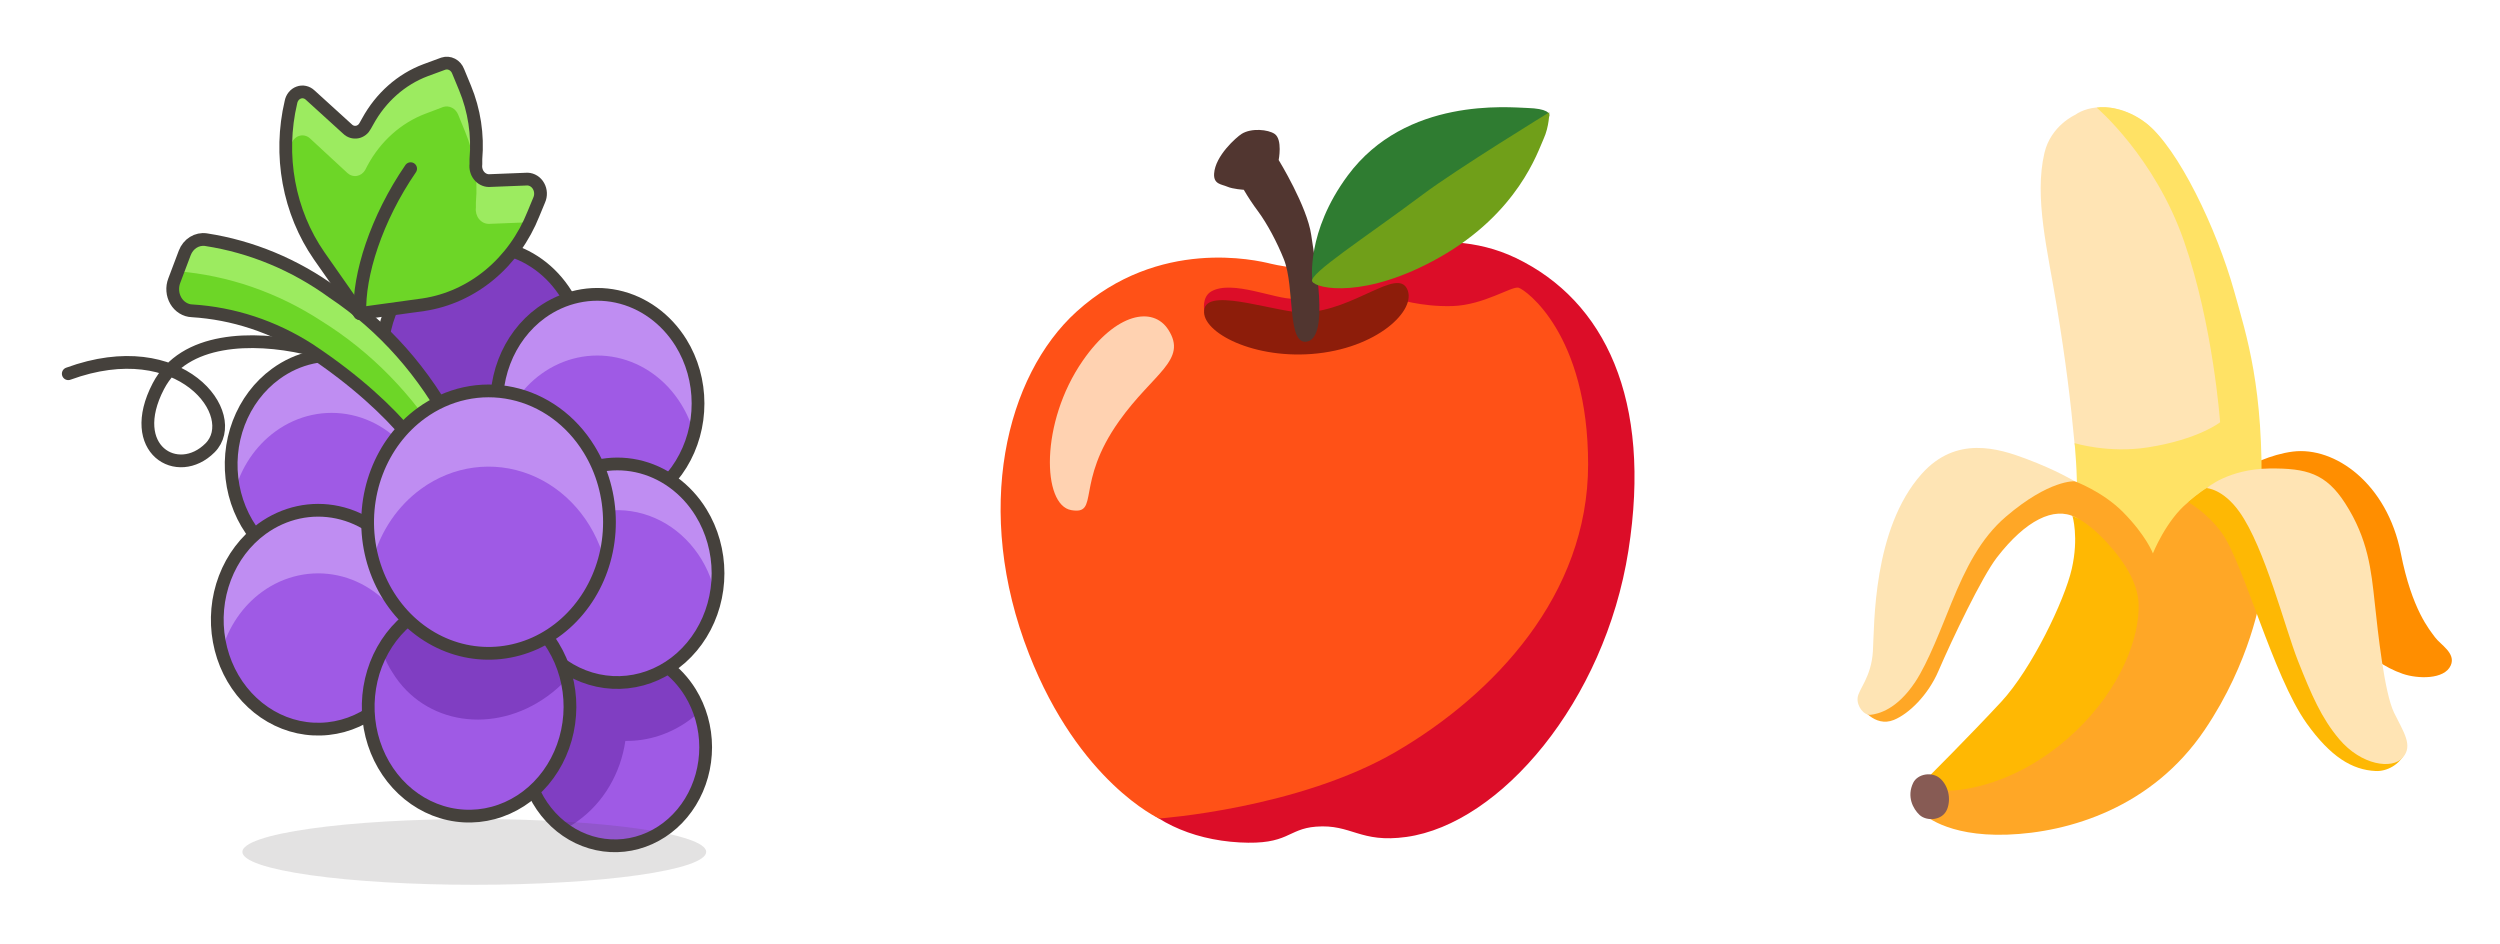 <svg width="98" height="37" viewBox="0 0 98 37" fill="none" xmlns="http://www.w3.org/2000/svg">
<path d="M96.069 26.085C95.818 26.648 94.769 26.613 94.191 26.415C92.713 25.909 91.794 24.53 91.794 24.53L84.176 21.023L81.843 19.694C81.843 19.694 81.39 18.859 82.296 18.222C83.202 17.585 83.837 17.538 83.837 17.538L86.463 19.351C86.463 19.351 88.159 17.919 89.881 17.702C91.525 17.497 93.573 18.948 94.112 21.686C94.549 23.907 95.242 24.69 95.451 24.979C95.66 25.27 96.284 25.604 96.069 26.085Z" fill="#FF8E00"/>
<path d="M86.942 11.063C86.267 8.639 85.414 5.802 84.125 4.832C82.984 3.973 81.874 4.128 81.346 4.502C81.346 4.502 80.394 4.925 80.143 5.991C79.729 7.742 80.273 9.844 80.627 12.015C80.981 14.186 81.165 15.679 81.326 17.423C81.341 17.581 84 22.715 84 22.715L86.122 23.948C86.122 23.948 87.743 20.145 87.719 19.608C87.697 19.069 87.435 12.833 86.942 11.063Z" fill="#FFE4B4"/>
<path d="M81.407 19.363C81.379 19.942 82.667 24.563 82.667 24.563L86.124 23.943C86.124 23.943 88.576 22.369 88.645 19.513C88.75 15.207 88.071 13.179 87.578 11.409C86.901 8.99 85.392 5.802 84.114 4.815C83.365 4.235 82.533 4.149 82.192 4.221C82.192 4.221 84.462 6.148 85.61 9.445C86.758 12.742 87.028 16.552 87.028 16.552C87.028 16.552 86.184 17.227 84.191 17.538C82.652 17.779 81.324 17.371 81.324 17.371C81.324 17.371 81.445 18.628 81.407 19.363Z" fill="#FFE265"/>
<path d="M88.616 23.373L87.233 20.238L87.308 19.122C87.308 19.122 87.602 18.184 85.762 19.699C84.908 20.4 84.394 21.693 84.394 21.693C84.394 21.693 84.134 20.997 83.224 20.076C82.415 19.26 81.326 18.864 81.326 18.864C81.326 18.864 79.065 18.387 78.819 18.594C77.225 19.945 76.059 21.588 76.059 21.588L74.887 26.396L72.939 27.691C72.939 27.691 73.471 28.535 74.24 28.221C74.841 27.975 75.584 27.238 75.984 26.31C76.534 25.033 77.689 22.619 78.276 21.856C79.41 20.386 80.523 19.849 81.352 20.276C82.296 20.761 81.541 25.594 81.541 25.594L75.476 31.131L75.373 31.885C75.373 31.885 76.255 32.803 78.685 32.718C81.115 32.632 84.365 31.656 86.421 28.614C88.236 25.933 88.616 23.373 88.616 23.373Z" fill="#FFA726"/>
<path d="M83.833 23.662C83.886 24.986 83.125 26.992 81.366 28.664C79.609 30.337 77.753 30.89 76.6 30.986C75.765 31.055 75.516 30.537 75.516 30.537C75.516 30.537 77.201 28.855 78.452 27.507C79.639 26.226 80.933 23.535 81.214 22.297C81.496 21.059 81.24 20.226 81.24 20.226C81.24 20.226 81.786 20.391 82.588 21.264C83.367 22.111 83.805 22.927 83.833 23.662Z" fill="#FFB803"/>
<path d="M76.328 31.72C76.145 32.181 75.518 32.2 75.246 31.945C74.988 31.704 74.738 31.224 74.997 30.687C75.169 30.334 75.732 30.236 76.048 30.511C76.365 30.785 76.493 31.303 76.328 31.72Z" fill="#875B54"/>
<path d="M75.076 26.734C74.355 27.82 73.631 27.984 73.332 28.02C73.07 28.054 72.785 27.691 72.818 27.357C72.85 27.023 73.356 26.553 73.418 25.527C73.48 24.501 73.405 20.739 75.329 18.578C76.686 17.056 78.348 17.581 79.422 17.984C80.631 18.437 81.328 18.866 81.328 18.866C81.328 18.866 80.339 18.793 78.632 20.253C77.64 21.102 77.058 22.268 76.508 23.607C76.112 24.575 75.584 25.971 75.076 26.734Z" fill="#FEE4B4"/>
<path d="M94.261 29.535C94.059 29.974 93.564 30.246 93.127 30.224C92.201 30.182 91.356 29.664 90.422 28.357C89.1 26.505 87.95 22.063 87.088 20.88C86.505 20.081 85.779 19.685 85.779 19.685C85.779 19.685 86.18 19.317 86.58 19.091C86.98 18.864 87.948 18.971 87.948 18.971L92.078 26.171L94.261 29.535Z" fill="#FEB804"/>
<path d="M91.928 19.725C92.834 21.13 92.953 22.364 93.089 23.623C93.212 24.761 93.465 27.154 93.846 27.934C94.228 28.714 94.6 29.223 94.189 29.697C93.777 30.172 92.568 30.003 91.699 28.977C91 28.149 90.613 27.247 90.087 25.923C89.562 24.599 88.788 21.474 87.783 20.062C87.14 19.16 86.501 19.134 86.501 19.134C86.501 19.134 87.347 18.384 88.963 18.365C90.413 18.349 91.174 18.556 91.928 19.725Z" fill="#FFE4B4"/>
<g clip-path="url(#clip0_119_1593)">
<path d="M47.523 19.649L46.324 16.426L46.357 11.208C46.357 11.208 49.585 10.684 51.281 10.431C52.976 10.178 56.348 8.637 59.422 10.113C62.914 11.79 64.766 15.672 63.833 21.588C62.901 27.505 58.813 32.293 55.132 32.808C53.308 33.063 52.983 32.295 51.587 32.405C50.456 32.493 50.518 33.13 48.589 33.023C46.66 32.916 45.024 32.138 44.061 30.84C43.098 29.542 47.523 19.649 47.523 19.649Z" fill="#DC0D28"/>
<path d="M42.2 12.217C39.436 14.723 38.132 20.002 40.338 25.637C42.299 30.652 45.433 32.085 45.433 32.085C45.433 32.085 50.913 31.697 54.738 29.459C58.562 27.221 62.254 23.325 62.254 18.203C62.254 13.081 59.793 11.349 59.527 11.278C59.261 11.206 58.164 11.962 56.932 11.998C55.701 12.034 54.738 11.709 54.738 11.709L50.847 13.117L47.21 12.196C47.21 12.196 47.093 11.645 47.487 11.421C48.305 10.958 50.014 11.745 50.713 11.709C51.413 11.674 52.011 10.662 52.011 10.662C52.011 10.662 50.381 10.481 49.816 10.338C49.251 10.199 45.426 9.295 42.2 12.217Z" fill="#FF5117"/>
<path d="M51.173 12.249C50.166 12.299 47.465 11.27 47.221 12.074C46.962 12.928 48.972 14.062 51.419 13.876C53.973 13.682 55.563 12.151 55.158 11.325C54.756 10.5 53.1 12.151 51.173 12.249Z" fill="#8D1D0A"/>
<path d="M48.756 7.439C48.756 7.439 48.332 7.415 48.108 7.317C47.883 7.22 47.566 7.227 47.593 6.807C47.637 6.103 48.468 5.38 48.668 5.251C49.049 5.008 49.715 5.075 49.968 5.251C50.282 5.471 50.124 6.272 50.124 6.272C50.124 6.272 51.243 8.095 51.4 9.212C51.542 10.23 52.127 13.203 51.243 13.389C50.436 13.558 50.773 11.275 50.326 10.159C50.058 9.491 49.678 8.775 49.319 8.288C49.116 8.018 48.928 7.734 48.756 7.439Z" fill="#513630"/>
<path d="M60.713 4.598C60.803 4.428 60.622 4.257 59.883 4.233C59.145 4.209 55.114 3.796 52.831 6.881C51.19 9.097 51.443 10.986 51.443 10.986L52.943 11.06L60.713 4.598Z" fill="#2F7C31"/>
<path d="M55.763 7.632C57.12 6.616 60.733 4.402 60.733 4.402C60.733 4.402 60.733 4.96 60.508 5.447C60.284 5.934 59.523 8.338 56.433 10.087C53.533 11.729 51.597 11.325 51.439 11.034C51.285 10.743 53.524 9.309 55.763 7.632Z" fill="#709F19"/>
<path d="M45.8 12.928C45.2 11.991 43.746 12.256 42.442 14.143C40.762 16.571 40.852 19.802 41.994 19.997C43.126 20.19 42.128 18.952 43.874 16.5C45.211 14.622 46.561 14.119 45.8 12.928Z" fill="#FFD2B1"/>
</g>
<path d="M11.934 13.632C9.932 13.187 7.214 13.202 6.207 15.14C4.914 17.621 6.971 18.827 8.236 17.553C9.501 16.279 7.103 13.029 2.676 14.65" stroke="#45413C" stroke-width="0.5" stroke-linecap="round" stroke-linejoin="round"/>
<path d="M27.058 27.144C27.45 27.778 27.661 28.524 27.662 29.288C27.663 30.051 27.456 30.798 27.066 31.434C26.676 32.07 26.121 32.566 25.471 32.859C24.821 33.153 24.106 33.231 23.415 33.083C22.724 32.935 22.09 32.569 21.591 32.029C21.093 31.49 20.753 30.803 20.614 30.054C20.476 29.305 20.546 28.529 20.814 27.823C21.083 27.117 21.538 26.513 22.123 26.088C22.907 25.519 23.867 25.31 24.792 25.508C25.717 25.706 26.532 26.294 27.058 27.144Z" fill="#9F5AE5"/>
<path d="M27.412 27.898C27.285 28.026 27.148 28.142 27.002 28.244C26.266 28.777 25.399 29.056 24.514 29.044C24.422 29.675 24.21 30.28 23.892 30.818C23.574 31.357 23.156 31.818 22.665 32.173C22.496 32.298 22.317 32.406 22.13 32.497C21.739 32.223 21.405 31.863 21.15 31.441C20.762 30.809 20.556 30.067 20.556 29.308C20.556 28.548 20.762 27.806 21.15 27.174C21.412 26.747 21.747 26.378 22.137 26.088C22.617 25.734 23.172 25.516 23.75 25.455C24.39 25.385 25.036 25.506 25.619 25.803C26.202 26.1 26.699 26.564 27.058 27.144C27.206 27.377 27.325 27.631 27.412 27.898Z" fill="#803EC2"/>
<path d="M27.058 27.144C27.45 27.778 27.661 28.524 27.662 29.288C27.663 30.051 27.456 30.798 27.066 31.434C26.676 32.07 26.121 32.566 25.471 32.859C24.821 33.153 24.106 33.231 23.415 33.083C22.724 32.935 22.09 32.569 21.591 32.029C21.093 31.49 20.753 30.803 20.614 30.054C20.476 29.305 20.546 28.529 20.814 27.823C21.083 27.117 21.538 26.513 22.123 26.088C22.907 25.519 23.867 25.31 24.792 25.508C25.717 25.706 26.532 26.294 27.058 27.144Z" stroke="#45413C" stroke-width="0.5" stroke-linecap="round" stroke-linejoin="round"/>
<path d="M22.2 11.543C22.634 12.247 22.866 13.075 22.867 13.922C22.867 14.769 22.637 15.597 22.203 16.302C21.77 17.007 21.154 17.556 20.433 17.881C19.712 18.206 18.918 18.292 18.152 18.127C17.386 17.963 16.683 17.555 16.13 16.957C15.577 16.359 15.201 15.596 15.048 14.765C14.895 13.935 14.972 13.074 15.27 12.291C15.568 11.508 16.074 10.839 16.723 10.367C17.593 9.737 18.659 9.507 19.685 9.728C20.712 9.948 21.616 10.601 22.2 11.543Z" fill="#803EC2" stroke="#45413C" stroke-width="0.5" stroke-linecap="round" stroke-linejoin="round"/>
<path opacity="0.15" d="M9.501 33.394C9.501 33.563 9.736 33.731 10.193 33.888C10.65 34.044 11.319 34.186 12.164 34.306C13.008 34.426 14.01 34.521 15.113 34.585C16.216 34.65 17.398 34.684 18.592 34.684C19.786 34.684 20.968 34.65 22.071 34.585C23.174 34.521 24.176 34.426 25.02 34.306C25.865 34.186 26.534 34.044 26.991 33.888C27.448 33.731 27.683 33.563 27.683 33.394C27.683 33.225 27.448 33.057 26.991 32.901C26.534 32.744 25.865 32.602 25.02 32.483C24.176 32.363 23.174 32.268 22.071 32.203C20.968 32.138 19.786 32.105 18.592 32.105C17.398 32.105 16.216 32.138 15.113 32.203C14.01 32.268 13.008 32.363 12.164 32.483C11.319 32.602 10.65 32.744 10.193 32.901C9.736 33.057 9.501 33.225 9.501 33.394Z" fill="#45413C"/>
<path d="M16.291 15.834C16.725 16.538 16.956 17.365 16.957 18.212C16.957 19.058 16.726 19.886 16.293 20.59C15.859 21.294 15.243 21.843 14.523 22.168C13.802 22.493 13.009 22.578 12.243 22.414C11.477 22.25 10.774 21.843 10.221 21.245C9.669 20.648 9.292 19.886 9.138 19.056C8.985 18.226 9.061 17.365 9.358 16.582C9.656 15.799 10.16 15.13 10.808 14.658C11.239 14.342 11.722 14.123 12.232 14.011C12.741 13.9 13.265 13.899 13.775 14.008C14.285 14.118 14.77 14.335 15.201 14.649C15.633 14.962 16.004 15.365 16.291 15.834Z" fill="#9F5AE5"/>
<path d="M10.808 16.904C11.681 16.273 12.749 16.045 13.777 16.268C14.806 16.491 15.71 17.149 16.292 18.096C16.53 18.481 16.709 18.907 16.82 19.355C16.97 18.722 16.985 18.06 16.864 17.42C16.742 16.78 16.487 16.179 16.118 15.662C15.749 15.146 15.276 14.727 14.735 14.44C14.194 14.152 13.6 14.003 12.997 14.003C12.395 14.003 11.8 14.152 11.259 14.44C10.718 14.727 10.245 15.146 9.876 15.662C9.507 16.179 9.252 16.78 9.131 17.42C9.009 18.06 9.024 18.722 9.174 19.355C9.428 18.351 10.008 17.481 10.808 16.904Z" fill="#BF8DF2"/>
<path d="M16.291 15.834C16.725 16.538 16.956 17.365 16.957 18.212C16.957 19.058 16.726 19.886 16.293 20.59C15.859 21.294 15.243 21.843 14.523 22.168C13.802 22.493 13.009 22.578 12.243 22.414C11.477 22.25 10.774 21.843 10.221 21.245C9.669 20.648 9.292 19.886 9.138 19.056C8.985 18.226 9.061 17.365 9.358 16.582C9.656 15.799 10.16 15.13 10.808 14.658C11.239 14.342 11.722 14.123 12.232 14.011C12.741 13.9 13.265 13.899 13.775 14.008C14.285 14.118 14.77 14.335 15.201 14.649C15.633 14.962 16.004 15.365 16.291 15.834Z" stroke="#45413C" stroke-width="0.5" stroke-linecap="round" stroke-linejoin="round"/>
<path d="M15.756 21.903C16.192 22.608 16.425 23.438 16.427 24.286C16.428 25.135 16.197 25.965 15.763 26.671C15.329 27.378 14.712 27.928 13.99 28.254C13.268 28.58 12.472 28.666 11.705 28.502C10.937 28.337 10.232 27.929 9.678 27.329C9.124 26.73 8.747 25.966 8.594 25.134C8.44 24.301 8.518 23.438 8.817 22.654C9.116 21.87 9.622 21.199 10.273 20.727C11.144 20.095 12.211 19.863 13.239 20.084C14.267 20.305 15.173 20.959 15.756 21.903Z" fill="#9F5AE5"/>
<path d="M10.273 23.2C11.144 22.568 12.211 22.337 13.239 22.557C14.267 22.778 15.173 23.432 15.756 24.377C15.973 24.731 16.141 25.117 16.257 25.523C16.436 24.881 16.474 24.204 16.369 23.544C16.263 22.884 16.017 22.26 15.649 21.721C15.281 21.183 14.802 20.746 14.25 20.445C13.699 20.144 13.09 19.987 12.472 19.987C11.855 19.987 11.246 20.144 10.694 20.445C10.143 20.746 9.664 21.183 9.296 21.721C8.928 22.26 8.681 22.884 8.576 23.544C8.47 24.204 8.509 24.881 8.688 25.523C8.953 24.573 9.513 23.753 10.273 23.2Z" fill="#BF8DF2"/>
<path d="M15.756 21.903C16.192 22.608 16.425 23.438 16.427 24.286C16.428 25.135 16.197 25.965 15.763 26.671C15.329 27.378 14.712 27.928 13.99 28.254C13.268 28.58 12.472 28.666 11.705 28.502C10.937 28.337 10.232 27.929 9.678 27.329C9.124 26.73 8.747 25.966 8.594 25.134C8.44 24.301 8.518 23.438 8.817 22.654C9.116 21.87 9.622 21.199 10.273 20.727C11.144 20.095 12.211 19.863 13.239 20.084C14.267 20.305 15.173 20.959 15.756 21.903Z" stroke="#45413C" stroke-width="0.5" stroke-linecap="round" stroke-linejoin="round"/>
<path d="M26.696 13.436C27.131 14.14 27.363 14.968 27.363 15.815C27.364 16.662 27.133 17.49 26.7 18.195C26.267 18.899 25.651 19.449 24.93 19.774C24.209 20.099 23.415 20.184 22.649 20.02C21.883 19.855 21.179 19.448 20.627 18.85C20.074 18.251 19.697 17.488 19.544 16.658C19.391 15.827 19.469 14.966 19.767 14.183C20.065 13.4 20.57 12.731 21.219 12.26C22.09 11.63 23.155 11.4 24.182 11.62C25.208 11.841 26.112 12.494 26.696 13.436Z" fill="#9F5AE5"/>
<path d="M21.219 14.658C22.09 14.028 23.155 13.798 24.182 14.018C25.208 14.239 26.113 14.892 26.696 15.834C26.923 16.197 27.097 16.596 27.211 17.017C27.384 16.378 27.417 15.703 27.307 15.047C27.198 14.391 26.95 13.772 26.581 13.239C26.213 12.705 25.735 12.272 25.186 11.973C24.636 11.675 24.03 11.52 23.416 11.52C22.801 11.52 22.195 11.675 21.646 11.973C21.096 12.272 20.618 12.705 20.25 13.239C19.882 13.772 19.633 14.391 19.524 15.047C19.415 15.703 19.448 16.378 19.621 17.017C19.881 16.052 20.447 15.216 21.219 14.658Z" fill="#BF8DF2"/>
<path d="M26.696 13.436C27.131 14.14 27.363 14.968 27.363 15.815C27.364 16.662 27.133 17.49 26.7 18.195C26.267 18.899 25.651 19.449 24.93 19.774C24.209 20.099 23.415 20.184 22.649 20.02C21.883 19.855 21.179 19.448 20.627 18.85C20.074 18.251 19.697 17.488 19.544 16.658C19.391 15.827 19.469 14.966 19.767 14.183C20.065 13.4 20.57 12.731 21.219 12.26C22.09 11.63 23.155 11.4 24.182 11.62C25.208 11.841 26.112 12.494 26.696 13.436Z" stroke="#45413C" stroke-width="0.5" stroke-linecap="round" stroke-linejoin="round"/>
<path d="M27.482 20.094C27.915 20.798 28.146 21.625 28.147 22.472C28.147 23.319 27.916 24.146 27.482 24.85C27.049 25.554 26.433 26.104 25.713 26.428C24.992 26.753 24.199 26.838 23.433 26.674C22.668 26.51 21.964 26.103 21.411 25.506C20.859 24.908 20.482 24.146 20.328 23.316C20.175 22.486 20.251 21.625 20.548 20.842C20.846 20.059 21.35 19.39 21.998 18.918C22.428 18.602 22.912 18.383 23.422 18.272C23.931 18.16 24.455 18.159 24.965 18.268C25.475 18.378 25.959 18.595 26.391 18.909C26.823 19.222 27.194 19.625 27.482 20.094Z" fill="#9F5AE5"/>
<path d="M21.998 20.727C22.533 20.337 23.148 20.095 23.788 20.022C24.429 19.949 25.077 20.047 25.675 20.308C26.273 20.569 26.802 20.985 27.218 21.52C27.634 22.054 27.922 22.69 28.059 23.374C28.181 22.749 28.174 22.103 28.037 21.483C27.9 20.862 27.637 20.282 27.267 19.786C26.897 19.29 26.429 18.89 25.898 18.615C25.367 18.34 24.786 18.197 24.198 18.197C23.61 18.197 23.029 18.34 22.498 18.615C21.967 18.89 21.499 19.29 21.129 19.786C20.759 20.282 20.496 20.862 20.359 21.483C20.221 22.103 20.214 22.749 20.337 23.374C20.55 22.29 21.147 21.34 21.998 20.727Z" fill="#BF8DF2"/>
<path d="M27.482 20.094C27.915 20.798 28.146 21.625 28.147 22.472C28.147 23.319 27.916 24.146 27.482 24.85C27.049 25.554 26.433 26.104 25.713 26.428C24.992 26.753 24.199 26.838 23.433 26.674C22.668 26.51 21.964 26.103 21.411 25.506C20.859 24.908 20.482 24.146 20.328 23.316C20.175 22.486 20.251 21.625 20.548 20.842C20.846 20.059 21.35 19.39 21.998 18.918C22.428 18.602 22.912 18.383 23.422 18.272C23.931 18.16 24.455 18.159 24.965 18.268C25.475 18.378 25.959 18.595 26.391 18.909C26.823 19.222 27.194 19.625 27.482 20.094Z" stroke="#45413C" stroke-width="0.5" stroke-linecap="round" stroke-linejoin="round"/>
<path d="M21.685 25.334C22.117 26.041 22.346 26.872 22.343 27.72C22.339 28.568 22.104 29.397 21.667 30.1C21.23 30.804 20.611 31.351 19.887 31.672C19.164 31.994 18.368 32.076 17.602 31.907C16.835 31.739 16.132 31.327 15.581 30.725C15.03 30.123 14.656 29.358 14.506 28.525C14.357 27.692 14.438 26.83 14.739 26.047C15.041 25.265 15.55 24.597 16.201 24.128C17.076 23.5 18.145 23.275 19.173 23.501C20.201 23.727 21.105 24.386 21.685 25.334Z" fill="#9F5AE5"/>
<path d="M22.241 26.593C22.003 26.856 21.739 27.091 21.456 27.294C19.371 28.802 16.646 28.41 15.388 26.367C15.235 26.134 15.109 25.88 15.013 25.613C15.345 24.978 15.822 24.447 16.397 24.069C16.973 23.69 17.628 23.478 18.3 23.453C18.973 23.427 19.64 23.588 20.238 23.922C20.837 24.255 21.347 24.749 21.72 25.357C21.955 25.735 22.131 26.153 22.241 26.593Z" fill="#803EC2"/>
<path d="M21.685 25.334C22.117 26.041 22.346 26.872 22.343 27.72C22.339 28.568 22.104 29.397 21.667 30.1C21.23 30.804 20.611 31.351 19.887 31.672C19.164 31.994 18.368 32.076 17.602 31.907C16.835 31.739 16.132 31.327 15.581 30.725C15.03 30.123 14.656 29.358 14.506 28.525C14.357 27.692 14.438 26.83 14.739 26.047C15.041 25.265 15.55 24.597 16.201 24.128C17.076 23.5 18.145 23.275 19.173 23.501C20.201 23.727 21.105 24.386 21.685 25.334Z" stroke="#45413C" stroke-width="0.5" stroke-linecap="round" stroke-linejoin="round"/>
<path d="M17.786 16.806C16.656 14.619 15.029 12.781 13.06 11.468C11.564 10.378 9.86 9.67 8.076 9.395C7.904 9.369 7.728 9.406 7.577 9.5C7.426 9.594 7.308 9.74 7.242 9.915L6.832 11.001C6.783 11.128 6.762 11.266 6.773 11.404C6.783 11.541 6.825 11.674 6.893 11.791C6.961 11.907 7.055 12.004 7.165 12.072C7.276 12.141 7.4 12.18 7.527 12.184C9.143 12.284 10.713 12.801 12.107 13.692C15.916 16.211 16.973 18.443 16.973 18.443L17.786 16.806Z" fill="#6DD627"/>
<path d="M12.601 12.584C14.542 13.79 16.192 15.477 17.417 17.508L17.786 16.806C16.656 14.619 15.029 12.781 13.06 11.468C11.564 10.378 9.86 9.67 8.076 9.395C7.904 9.369 7.728 9.406 7.577 9.5C7.426 9.594 7.308 9.74 7.242 9.915L6.95 10.631C8.948 10.796 10.883 11.464 12.601 12.584Z" fill="#9CEB60"/>
<path d="M17.786 16.806C16.656 14.619 15.029 12.781 13.06 11.468C11.564 10.378 9.86 9.67 8.076 9.395C7.904 9.369 7.728 9.406 7.577 9.5C7.426 9.594 7.308 9.74 7.242 9.915L6.832 11.001C6.783 11.128 6.762 11.266 6.773 11.404C6.783 11.541 6.825 11.674 6.893 11.791C6.961 11.907 7.055 12.004 7.165 12.072C7.276 12.141 7.4 12.18 7.527 12.184C9.143 12.284 10.713 12.801 12.107 13.692C15.916 16.211 16.973 18.443 16.973 18.443L17.786 16.806Z" stroke="#45413C" stroke-width="0.5" stroke-linecap="round" stroke-linejoin="round"/>
<path d="M23.089 17.606C23.611 18.451 23.89 19.444 23.891 20.462C23.893 21.479 23.616 22.473 23.096 23.32C22.576 24.166 21.837 24.826 20.971 25.217C20.105 25.607 19.152 25.71 18.232 25.513C17.312 25.316 16.467 24.827 15.803 24.109C15.14 23.39 14.687 22.474 14.503 21.477C14.319 20.48 14.412 19.446 14.77 18.506C15.128 17.566 15.735 16.762 16.514 16.196C17.031 15.819 17.611 15.557 18.221 15.424C18.832 15.291 19.46 15.29 20.071 15.421C20.682 15.552 21.263 15.812 21.781 16.187C22.299 16.562 22.743 17.044 23.089 17.606Z" fill="#9F5AE5"/>
<path d="M16.514 19.159C17.131 18.712 17.835 18.428 18.571 18.33C19.307 18.232 20.053 18.322 20.751 18.593C21.449 18.864 22.079 19.309 22.59 19.892C23.101 20.474 23.479 21.179 23.694 21.949C23.905 21.181 23.948 20.371 23.819 19.582C23.691 18.793 23.394 18.048 22.953 17.405C22.512 16.763 21.938 16.241 21.278 15.882C20.618 15.523 19.89 15.335 19.152 15.335C18.413 15.335 17.685 15.523 17.025 15.882C16.365 16.241 15.792 16.763 15.351 17.405C14.909 18.048 14.613 18.793 14.484 19.582C14.355 20.371 14.399 21.181 14.61 21.949C14.926 20.807 15.6 19.82 16.514 19.159Z" fill="#BF8DF2"/>
<path d="M23.089 17.606C23.611 18.451 23.89 19.444 23.891 20.462C23.893 21.479 23.616 22.473 23.096 23.32C22.576 24.166 21.837 24.826 20.971 25.217C20.105 25.607 19.152 25.71 18.232 25.513C17.312 25.316 16.467 24.827 15.803 24.109C15.14 23.39 14.687 22.474 14.503 21.477C14.319 20.48 14.412 19.446 14.77 18.506C15.128 17.566 15.735 16.762 16.514 16.196C17.031 15.819 17.611 15.557 18.221 15.424C18.832 15.291 19.46 15.29 20.071 15.421C20.682 15.552 21.263 15.812 21.781 16.187C22.299 16.562 22.743 17.044 23.089 17.606Z" stroke="#45413C" stroke-width="0.5" stroke-linecap="round" stroke-linejoin="round"/>
<path d="M11.405 4.004C11.421 3.918 11.457 3.839 11.51 3.773C11.563 3.707 11.631 3.658 11.707 3.63C11.783 3.601 11.864 3.595 11.943 3.612C12.022 3.629 12.095 3.668 12.156 3.725L13.623 5.059C13.673 5.108 13.733 5.144 13.798 5.164C13.863 5.184 13.932 5.188 13.999 5.176C14.065 5.164 14.129 5.135 14.184 5.093C14.239 5.051 14.285 4.995 14.318 4.931L14.415 4.758C14.928 3.82 15.731 3.109 16.681 2.752L17.376 2.496C17.49 2.458 17.614 2.468 17.722 2.524C17.83 2.579 17.915 2.677 17.96 2.797L18.231 3.453C18.592 4.325 18.738 5.284 18.655 6.235V6.439C18.645 6.518 18.651 6.599 18.672 6.675C18.692 6.752 18.728 6.822 18.776 6.883C18.824 6.944 18.883 6.992 18.95 7.026C19.016 7.06 19.089 7.079 19.162 7.08L20.677 7.02C20.765 7.023 20.851 7.05 20.927 7.098C21.003 7.146 21.067 7.214 21.112 7.296C21.158 7.377 21.184 7.47 21.188 7.565C21.192 7.661 21.174 7.756 21.136 7.841L20.914 8.377C20.539 9.322 19.947 10.147 19.193 10.772C18.44 11.396 17.55 11.8 16.611 11.943L14.095 12.29L12.511 10.028C11.922 9.178 11.517 8.195 11.326 7.152C11.135 6.11 11.162 5.033 11.405 4.004Z" fill="#6DD627"/>
<path d="M11.406 5.708C11.421 5.622 11.457 5.543 11.51 5.477C11.563 5.411 11.631 5.362 11.707 5.334C11.783 5.306 11.864 5.299 11.943 5.316C12.022 5.333 12.096 5.372 12.156 5.429L13.623 6.786C13.675 6.832 13.735 6.866 13.799 6.884C13.864 6.903 13.931 6.907 13.998 6.894C14.063 6.882 14.126 6.855 14.181 6.814C14.237 6.773 14.283 6.72 14.318 6.658L14.408 6.484C14.919 5.536 15.725 4.817 16.681 4.456L17.376 4.192C17.491 4.158 17.613 4.169 17.72 4.225C17.827 4.28 17.912 4.376 17.96 4.494L18.231 5.157C18.593 6.029 18.739 6.988 18.655 7.94V8.143C18.645 8.222 18.651 8.302 18.672 8.378C18.693 8.454 18.728 8.525 18.776 8.584C18.824 8.644 18.884 8.693 18.95 8.726C19.017 8.759 19.089 8.776 19.162 8.776L20.677 8.716H20.74L20.914 8.362L21.136 7.819C21.174 7.733 21.192 7.638 21.188 7.543C21.184 7.447 21.158 7.355 21.112 7.273C21.067 7.191 21.003 7.123 20.927 7.075C20.851 7.027 20.765 7 20.677 6.997L19.162 7.057C19.089 7.056 19.016 7.038 18.95 7.004C18.883 6.97 18.824 6.921 18.776 6.86C18.728 6.8 18.693 6.729 18.672 6.652C18.651 6.576 18.645 6.496 18.655 6.416V6.213C18.739 5.261 18.593 4.302 18.231 3.431L17.96 2.775C17.915 2.654 17.83 2.557 17.722 2.501C17.614 2.445 17.491 2.435 17.376 2.473L16.681 2.729C15.726 3.083 14.918 3.794 14.401 4.735L14.311 4.908C14.277 4.972 14.231 5.026 14.176 5.067C14.12 5.109 14.057 5.137 13.991 5.149C13.925 5.161 13.857 5.158 13.792 5.138C13.727 5.119 13.667 5.084 13.616 5.037L12.156 3.725C12.096 3.668 12.022 3.629 11.943 3.612C11.864 3.595 11.783 3.602 11.707 3.63C11.631 3.658 11.563 3.707 11.51 3.773C11.457 3.839 11.421 3.918 11.406 4.004C11.21 4.848 11.158 5.725 11.253 6.59C11.288 6.293 11.339 5.998 11.406 5.708Z" fill="#9CEB60"/>
<path d="M11.405 4.004C11.421 3.918 11.457 3.839 11.51 3.773C11.563 3.707 11.631 3.658 11.707 3.63C11.783 3.601 11.864 3.595 11.943 3.612C12.022 3.629 12.095 3.668 12.156 3.725L13.623 5.059C13.673 5.108 13.733 5.144 13.798 5.164C13.863 5.184 13.932 5.188 13.999 5.176C14.065 5.164 14.129 5.135 14.184 5.093C14.239 5.051 14.285 4.995 14.318 4.931L14.415 4.758C14.928 3.82 15.731 3.109 16.681 2.752L17.376 2.496C17.49 2.458 17.614 2.468 17.722 2.524C17.83 2.579 17.915 2.677 17.96 2.797L18.231 3.453C18.592 4.325 18.738 5.284 18.655 6.235V6.439C18.645 6.518 18.651 6.599 18.672 6.675C18.692 6.752 18.728 6.822 18.776 6.883C18.824 6.944 18.883 6.992 18.95 7.026C19.016 7.06 19.089 7.079 19.162 7.08L20.677 7.02C20.765 7.023 20.851 7.05 20.927 7.098C21.003 7.146 21.067 7.214 21.112 7.296C21.158 7.377 21.184 7.47 21.188 7.565C21.192 7.661 21.174 7.756 21.136 7.841L20.914 8.377C20.539 9.322 19.947 10.147 19.193 10.772C18.44 11.396 17.55 11.8 16.611 11.943L14.095 12.29L12.511 10.028C11.922 9.178 11.517 8.195 11.326 7.152C11.135 6.11 11.162 5.033 11.405 4.004Z" stroke="#45413C" stroke-width="0.5" stroke-linecap="round" stroke-linejoin="round"/>
<path d="M14.109 12.29C14.047 10.782 14.756 8.565 16.097 6.612" stroke="#45413C" stroke-width="0.5" stroke-linecap="round" stroke-linejoin="round"/>
<defs>
<clipPath id="clip0_119_1593">
<rect width="28.149" height="30.537" fill="white" transform="translate(37.532 3.393)"/>
</clipPath>
</defs>
</svg>

